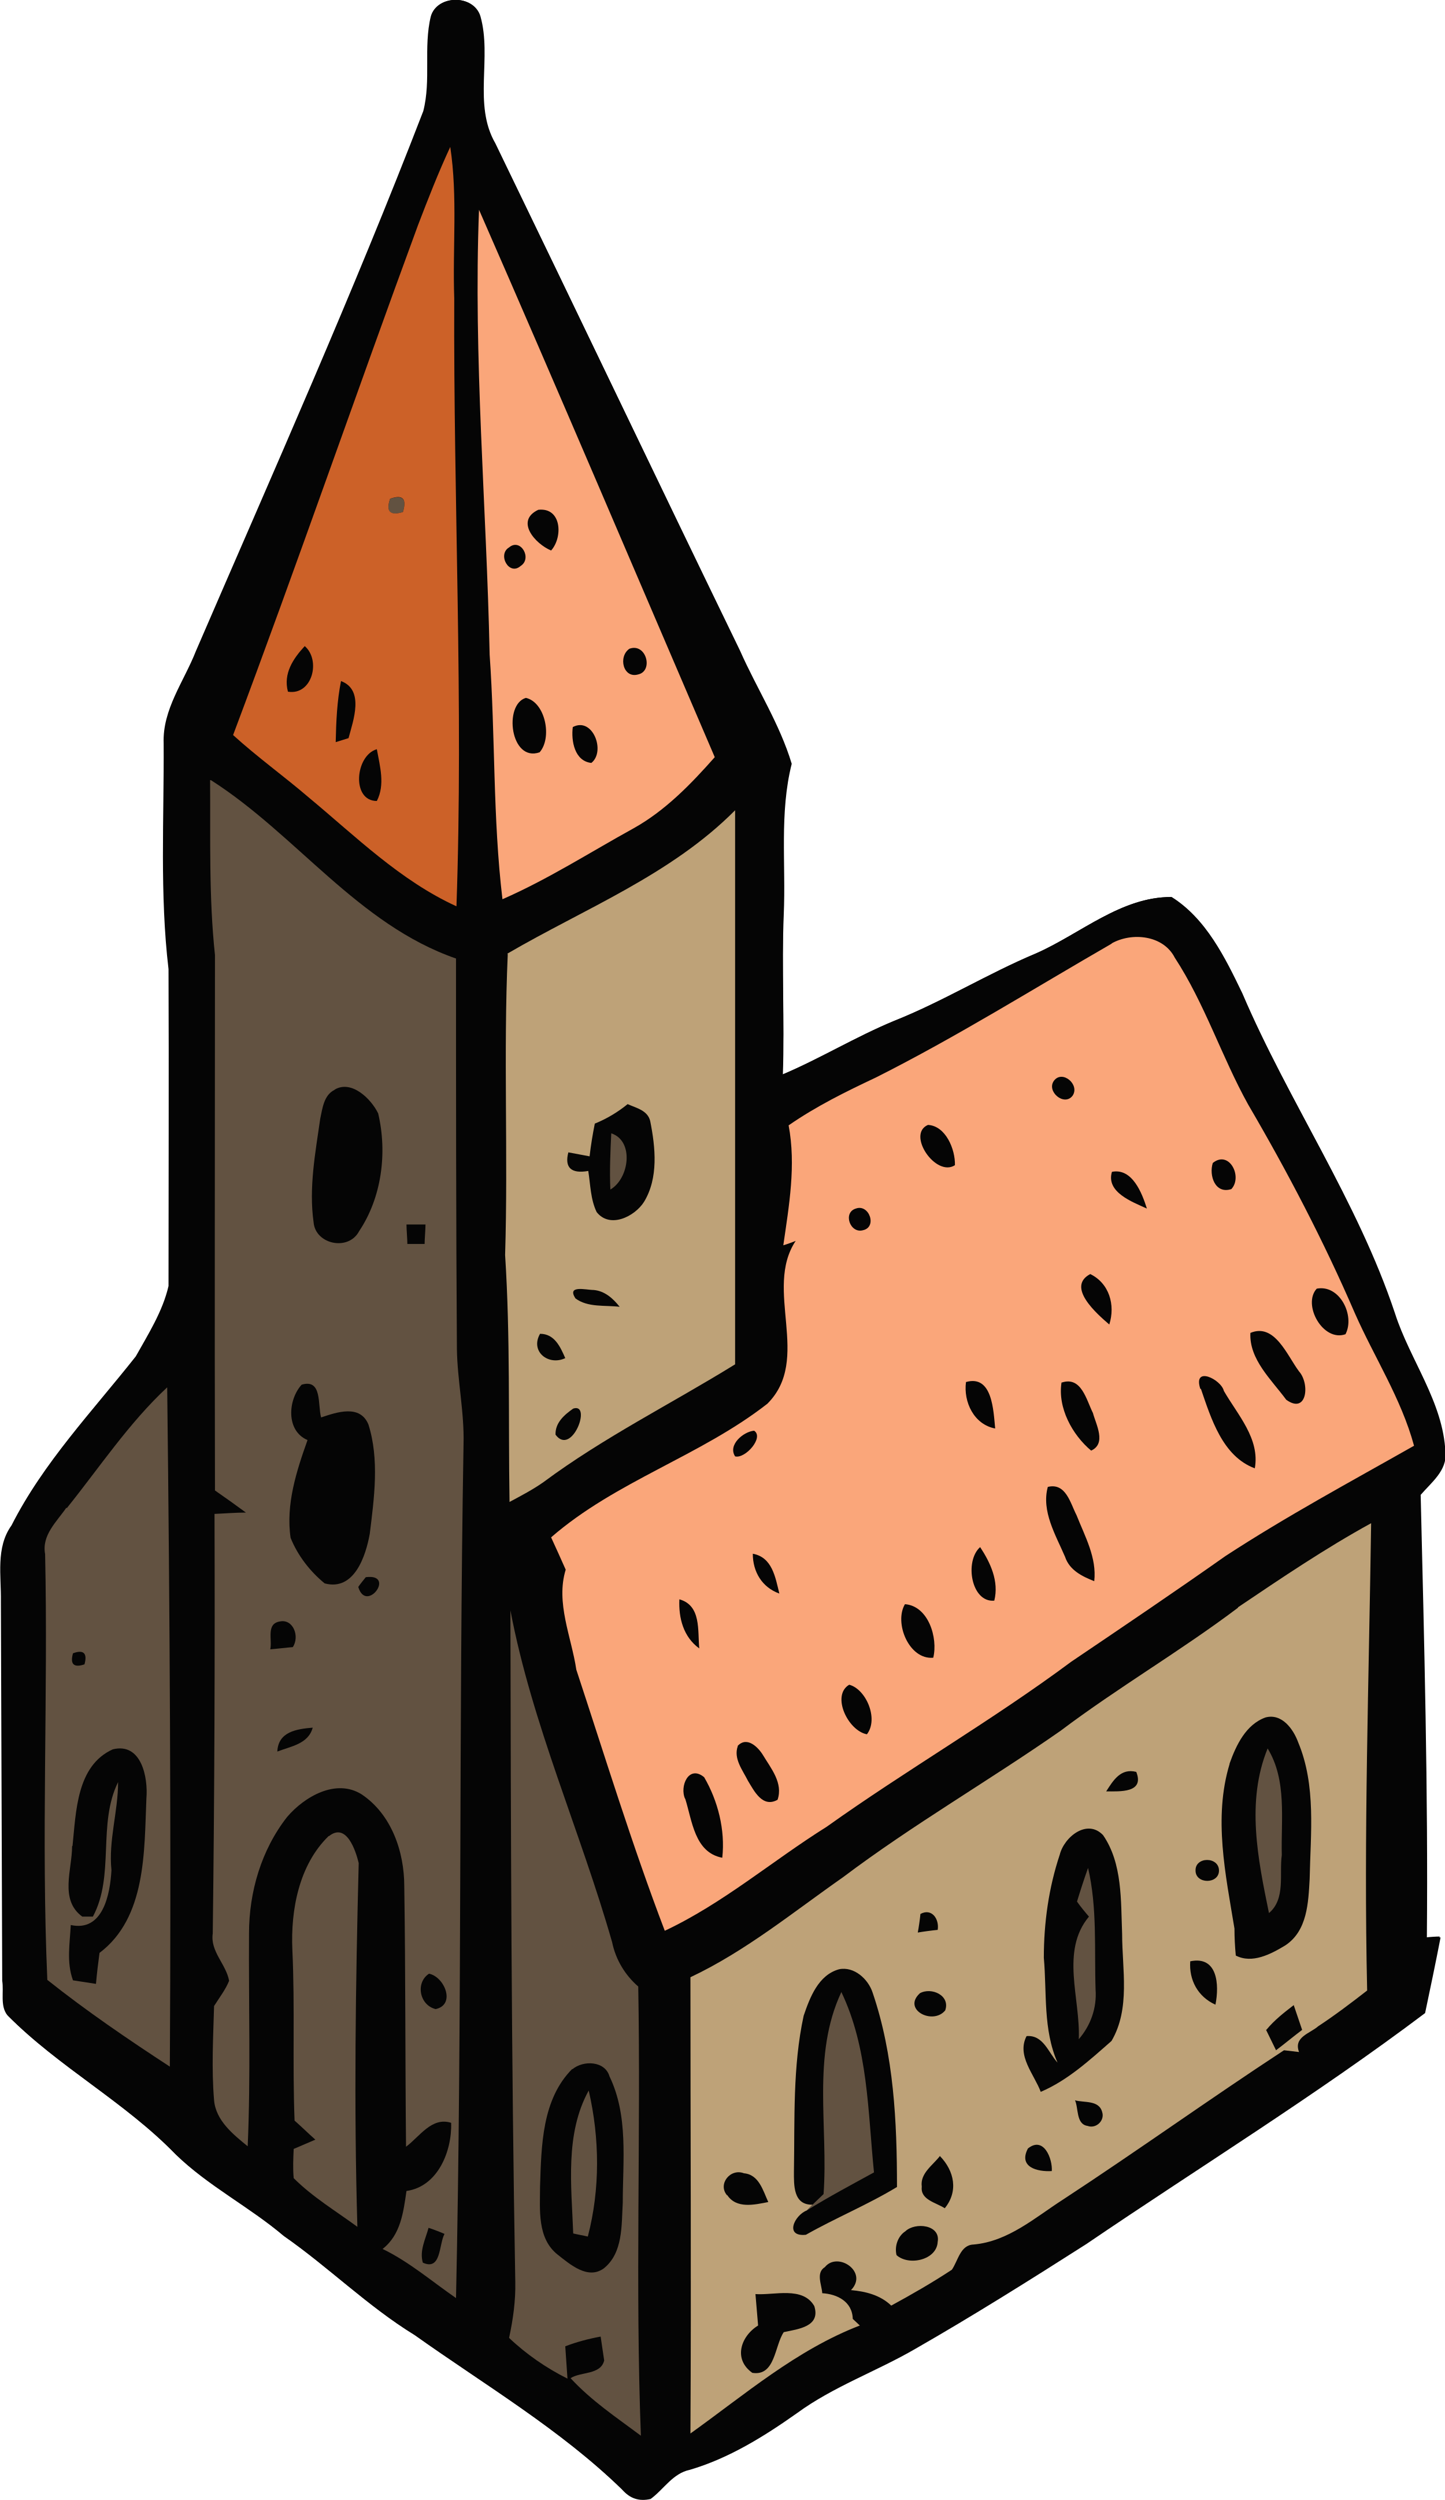 <?xml version="1.0" encoding="UTF-8"?>
<svg id="Layer_2" data-name="Layer 2" xmlns="http://www.w3.org/2000/svg" viewBox="0 0 32.67 56.49">
  <defs>
    <style>
      .cls-1 {
        fill: #050505;
      }

      .cls-2 {
        fill: #cc6128;
      }

      .cls-3 {
        fill: #bea278;
      }

      .cls-4 {
        fill: #faa67a;
      }

      .cls-5 {
        fill: #625241;
      }
    </style>
  </defs>
  <g id="Réteg_1" data-name="Réteg 1">
    <g>
      <path class="cls-1" d="M31.53,29.68c-.85-2.55-2.39-4.78-3.45-7.23-.39-.81-.82-1.69-1.6-2.18-1.14,0-2.05.83-3.05,1.27-1.1.46-2.11,1.09-3.22,1.53-.86.36-1.66.85-2.52,1.21.05-1.21-.02-2.42.02-3.62.05-1.14-.1-2.28.18-3.4-.27-.9-.8-1.7-1.17-2.56-1.85-3.82-3.67-7.65-5.53-11.46-.51-.88-.07-1.94-.34-2.88-.15-.49-.97-.48-1.11.01-.17.7.01,1.44-.17,2.14-1.59,4.12-3.39,8.15-5.14,12.2-.27.69-.76,1.32-.73,2.09.01,1.7-.09,3.41.11,5.1.01,2.39,0,4.77,0,7.16-.13.57-.46,1.09-.74,1.59-.98,1.24-2.09,2.4-2.81,3.82-.36.5-.23,1.14-.24,1.72.01,2.86.02,5.71.03,8.57.04.25-.05.56.11.77,1.16,1.17,2.65,1.96,3.8,3.14.73.71,1.67,1.18,2.44,1.84,1.02.71,1.9,1.59,2.96,2.24,1.59,1.13,3.29,2.13,4.69,3.49.17.19.38.26.64.21.3-.22.5-.59.89-.66.89-.26,1.67-.75,2.42-1.28.82-.6,1.8-.94,2.67-1.45,1.31-.76,2.59-1.56,3.87-2.37,2.56-1.74,5.19-3.36,7.66-5.22.12-.57.24-1.14.35-1.71-.08,0-.23.01-.31.02.03-3.34-.06-6.68-.14-10.02.24-.29.6-.55.56-.96-.05-1.14-.79-2.08-1.14-3.14Z"/>
      <path class="cls-1" d="M9.75.37c.14-.49.95-.5,1.11-.01.27.94-.17,2,.34,2.88,1.85,3.82,3.68,7.65,5.53,11.46.38.86.9,1.66,1.17,2.56-.28,1.11-.13,2.26-.18,3.4-.05,1.21.02,2.42-.02,3.62.86-.37,1.66-.86,2.52-1.21,1.11-.44,2.12-1.07,3.22-1.53,1-.45,1.92-1.28,3.05-1.27.78.49,1.21,1.37,1.6,2.18,1.05,2.46,2.6,4.68,3.45,7.23.34,1.06,1.09,2,1.14,3.14.04.41-.32.68-.56.96.08,3.34.17,6.68.14,10.02.08,0,.23-.01.31-.02-.11.57-.23,1.14-.35,1.71-2.47,1.86-5.1,3.48-7.66,5.22-1.27.81-2.56,1.62-3.87,2.37-.88.51-1.85.85-2.67,1.45-.75.53-1.54,1.02-2.42,1.28-.39.08-.59.44-.89.66-.26.06-.47-.01-.64-.21-1.4-1.36-3.1-2.36-4.69-3.49-1.06-.65-1.94-1.53-2.96-2.24-.78-.66-1.71-1.13-2.44-1.84-1.15-1.19-2.64-1.97-3.8-3.14-.16-.22-.08-.53-.11-.77-.02-2.86-.02-5.71-.03-8.57.02-.58-.11-1.21.24-1.72.71-1.42,1.83-2.59,2.81-3.82.29-.51.61-1.03.74-1.59,0-2.39.02-4.77,0-7.16-.2-1.69-.1-3.4-.11-5.1-.03-.77.46-1.4.73-2.09,1.75-4.05,3.55-8.09,5.14-12.2.19-.7,0-1.44.17-2.14ZM10.18,3.32c-.26.58-.5,1.17-.73,1.77-1.41,3.83-2.75,7.7-4.18,11.52.55.5,1.15.93,1.71,1.41,1.06.88,2.07,1.88,3.34,2.46.16-4.58-.07-9.16-.05-13.74-.04-1.14.08-2.29-.09-3.42ZM11.07,14.78c.13,1.84.07,3.7.29,5.53,1.03-.45,1.98-1.06,2.96-1.6.72-.4,1.3-1,1.84-1.61-1.78-4.12-3.53-8.26-5.33-12.37-.13,3.35.18,6.69.24,10.04ZM4.77,17.63c.01,1.32-.03,2.63.11,3.95.01,4.03,0,8.07,0,12.1.23.16.47.33.7.5-.24,0-.47.02-.71.03,0,3.16,0,6.32-.04,9.48-.07.41.3.69.37,1.07-.08.21-.22.38-.34.57-.03.71-.06,1.42,0,2.13.03.46.42.77.76,1.04.06-1.6.01-3.21.03-4.81,0-.94.28-1.89.86-2.63.4-.46,1.11-.88,1.69-.51.67.45.97,1.29.96,2.07.03,1.96.02,3.93.04,5.89.31-.23.57-.69,1.02-.54.01.64-.31,1.44-1.01,1.54-.07.47-.13.99-.54,1.31.61.28,1.12.72,1.66,1.11.14-6.43.05-12.86.17-19.29.02-.72-.14-1.44-.15-2.16-.02-2.94-.03-5.88-.02-8.82-2.22-.76-3.61-2.79-5.54-4.03ZM11.47,21.55c-.1,2.26,0,4.54-.06,6.8.13,1.86.07,3.72.1,5.58.27-.14.53-.28.77-.45,1.37-1,2.89-1.77,4.33-2.66,0-4.17,0-8.34,0-12.52-1.44,1.47-3.4,2.23-5.15,3.24ZM25.13,21.32c-1.77,1.02-3.51,2.11-5.34,3.03-.68.31-1.35.65-1.97,1.08.18.91,0,1.81-.12,2.71.07-.02.21-.08.28-.1-.74,1.1.36,2.67-.64,3.68-1.52,1.18-3.43,1.75-4.89,3.02.11.24.22.48.33.73-.23.75.12,1.52.24,2.26.65,1.97,1.27,3.96,2,5.9,1.32-.62,2.43-1.58,3.66-2.35,1.81-1.29,3.75-2.4,5.53-3.73,1.17-.79,2.34-1.57,3.49-2.39,1.38-.9,2.83-1.68,4.26-2.49-.29-1.07-.89-2-1.34-3-.7-1.62-1.52-3.19-2.41-4.71-.6-1.08-.98-2.28-1.66-3.32-.26-.51-.97-.58-1.43-.32ZM1.51,34.08c-.22.31-.57.62-.48,1.05.07,3.21-.09,6.42.05,9.62.89.7,1.83,1.34,2.77,1.96.03-5.12,0-10.24-.06-15.35-.88.8-1.54,1.8-2.27,2.73ZM27.99,36.32c-1.3.98-2.71,1.8-4.01,2.78-1.62,1.13-3.34,2.12-4.92,3.31-1.13.78-2.2,1.67-3.45,2.26,0,3.44.02,6.88,0,10.31,1.23-.89,2.39-1.89,3.83-2.44-.04-.04-.12-.11-.16-.15,0-.39-.35-.56-.69-.58,0-.19-.15-.46.06-.59.29-.36.99.11.59.52.33.04.66.11.91.35.47-.25.93-.52,1.37-.81.14-.21.18-.56.49-.57.79-.07,1.39-.61,2.03-1.02,1.68-1.11,3.31-2.27,4.99-3.37.09.01.26.03.34.04-.12-.34.26-.41.43-.58.38-.25.75-.52,1.11-.81-.08-3.52.04-7.04.09-10.56-1.04.57-2.02,1.24-3.01,1.9ZM11.65,51.56c.02.42-.04.85-.14,1.27.39.37.84.67,1.32.92-.01-.18-.04-.54-.05-.73.26-.1.53-.17.8-.22.02.14.06.4.08.54-.07.33-.53.26-.76.4.46.51,1.03.89,1.59,1.3-.13-3.38,0-6.77-.06-10.15-.3-.27-.5-.61-.59-1-.72-2.52-1.81-4.92-2.3-7.5,0,5.06.02,10.11.11,15.17ZM7.44,41.49c-.67.65-.86,1.67-.82,2.57.06,1.28,0,2.57.05,3.86.16.14.31.28.47.43-.12.05-.37.16-.49.21-.02.22-.02.43,0,.66.43.43.95.74,1.44,1.1-.08-2.74-.04-5.48.03-8.22-.07-.29-.28-.91-.67-.61Z"/>
      <path class="cls-1" d="M12.46,12.44c-.36-.14-.81-.67-.29-.92.53-.06.55.61.29.92Z"/>
      <path class="cls-1" d="M11.51,12.37c.27-.22.54.25.26.42-.27.23-.54-.26-.26-.42Z"/>
      <path class="cls-1" d="M6.89,14.6c.38.32.18,1.12-.38,1.03-.11-.41.11-.75.38-1.03Z"/>
      <path class="cls-1" d="M14.23,14.66c.37-.15.55.5.2.58-.34.1-.46-.4-.2-.58Z"/>
      <path class="cls-1" d="M7.71,15.39c.53.2.28.88.17,1.29-.07.02-.22.07-.29.09,0-.46.04-.92.12-1.38Z"/>
      <path class="cls-1" d="M11.89,15.77c.44.1.59.89.31,1.23-.66.24-.81-1.08-.31-1.23Z"/>
      <path class="cls-1" d="M12.95,16.43c.44-.24.74.55.42.81-.38-.04-.46-.5-.42-.81Z"/>
      <path class="cls-1" d="M8.52,18.1c-.58,0-.49-1.02,0-1.17.07.38.19.79,0,1.17Z"/>
      <path class="cls-1" d="M23.83,24.42c.2-.25.59.09.42.34-.2.26-.6-.1-.42-.34Z"/>
      <path class="cls-1" d="M7.56,24.63c.38-.22.82.21.98.54.21.89.08,1.89-.43,2.66-.23.45-.98.29-1.03-.2-.1-.78.04-1.57.15-2.34.05-.24.09-.53.32-.65Z"/>
      <path class="cls-1" d="M13.45,25.38c.27-.12.52-.26.74-.44.19.08.44.14.51.38.12.6.19,1.29-.14,1.83-.21.33-.77.61-1.07.23-.14-.29-.14-.62-.19-.93-.39.07-.54-.07-.45-.42.12.02.36.07.48.09.04-.25.08-.5.12-.75ZM13.82,25.61c-.03.42-.04.84-.02,1.27.43-.24.55-1.1.02-1.27Z"/>
      <path class="cls-1" d="M20.98,25.42c.39.02.62.55.61.91-.43.28-1.1-.7-.61-.91Z"/>
      <path class="cls-1" d="M27.42,26.28c.37-.29.68.31.42.59-.37.12-.51-.31-.42-.59Z"/>
      <path class="cls-1" d="M25.14,26.48c.47-.1.68.47.79.83-.33-.14-.93-.37-.79-.83Z"/>
      <path class="cls-1" d="M19.35,27.31c.3-.11.49.42.16.49-.29.07-.46-.41-.16-.49Z"/>
      <path class="cls-1" d="M9.19,27.67c.11,0,.33,0,.44,0,0,.11-.02.33-.02.44-.1,0-.3,0-.39,0,0-.11-.02-.33-.02-.44Z"/>
      <path class="cls-1" d="M25.08,29.93c-.28-.24-.98-.85-.43-1.14.42.21.56.71.43,1.14Z"/>
      <path class="cls-1" d="M13.01,29.34c-.2-.31.24-.2.41-.19.25.02.44.19.59.38-.33-.05-.72.02-1-.19Z"/>
      <path class="cls-1" d="M29.77,29.12c.52-.11.86.61.65,1.03-.51.19-.98-.67-.65-1.03Z"/>
      <path class="cls-1" d="M12.21,30.14c.33,0,.45.3.57.55-.37.18-.8-.15-.57-.55Z"/>
      <path class="cls-1" d="M28.27,30.12c.56-.23.84.51,1.1.87.25.27.18.97-.29.64-.33-.45-.85-.91-.81-1.51Z"/>
      <path class="cls-1" d="M21.84,31.23c.6-.17.62.65.66,1.05-.48-.09-.72-.6-.66-1.05Z"/>
      <path class="cls-1" d="M24,31.24c.44-.14.55.39.7.69.07.26.31.69-.04.85-.43-.36-.76-.97-.67-1.54Z"/>
      <path class="cls-1" d="M27.15,31.38c-.18-.54.47-.22.53.04.3.55.82,1.08.7,1.75-.73-.27-1-1.12-1.22-1.8Z"/>
      <path class="cls-1" d="M6.95,32.55c-.49-.21-.44-.92-.13-1.25.47-.14.36.46.44.74.36-.11.88-.3,1.07.16.26.79.13,1.65.03,2.47-.09.5-.35,1.3-1.02,1.12-.34-.27-.61-.63-.77-1.03-.11-.76.13-1.5.38-2.2Z"/>
      <path class="cls-1" d="M12.96,31.83c.43-.14-.03,1.08-.4.59-.01-.27.2-.45.4-.59Z"/>
      <path class="cls-1" d="M17.05,32.33c.23.15-.2.63-.43.58-.17-.26.19-.56.43-.58Z"/>
      <path class="cls-1" d="M23.69,33.6c.4-.1.5.37.65.64.19.47.46.95.4,1.49-.28-.1-.56-.25-.66-.55-.21-.5-.54-1.03-.39-1.58Z"/>
      <path class="cls-1" d="M17.02,35.11c.44.09.52.53.6.9-.39-.14-.61-.49-.6-.9Z"/>
      <path class="cls-1" d="M22.48,36.17c-.53.05-.69-.89-.32-1.21.23.35.43.77.32,1.21Z"/>
      <path class="cls-1" d="M8.27,35.64c.68-.1.01.83-.17.22.04-.05.13-.16.17-.22Z"/>
      <path class="cls-1" d="M15.36,36.14c.49.15.4.71.45,1.11-.36-.26-.46-.69-.45-1.11Z"/>
      <path class="cls-1" d="M20.46,36.25c.53.04.76.76.64,1.21-.55.05-.89-.79-.64-1.21Z"/>
      <path class="cls-1" d="M6.33,36.64c.3-.06.44.34.29.58-.13.01-.38.04-.51.05.04-.22-.1-.58.22-.63Z"/>
      <path class="cls-1" d="M1.65,37.36c.25-.09.34,0,.26.25-.25.08-.34,0-.26-.25Z"/>
      <path class="cls-1" d="M19.2,38.07c.38.1.67.77.4,1.12-.44-.09-.81-.88-.4-1.12Z"/>
      <path class="cls-1" d="M27.8,39.86c.14-.42.36-.88.81-1.04.38-.11.63.25.74.56.41.97.28,2.06.26,3.09-.02.53-.05,1.18-.55,1.5-.32.2-.75.42-1.12.23-.02-.21-.02-.41-.03-.61-.2-1.22-.48-2.5-.11-3.72ZM28.66,39.51c-.49,1.2-.21,2.5.03,3.72.38-.32.23-.88.29-1.31-.02-.8.11-1.69-.32-2.41Z"/>
      <path class="cls-1" d="M6.27,39.58c.02-.45.44-.51.8-.54-.1.38-.49.43-.8.54Z"/>
      <path class="cls-1" d="M16.68,39.46c.21-.22.45.02.57.21.18.3.46.63.33,1.01-.34.19-.53-.2-.67-.43-.12-.24-.32-.5-.23-.78Z"/>
      <path class="cls-1" d="M1.63,41.72c.08-.77.09-1.81.91-2.18.65-.17.79.64.76,1.11-.05,1.19,0,2.69-1.06,3.49-.03.23-.06.46-.08.7-.13-.02-.39-.06-.52-.08-.15-.4-.07-.84-.05-1.25.72.16.89-.71.92-1.24-.07-.67.15-1.32.15-1.99-.47.95-.07,2.11-.57,3.04-.06,0-.18,0-.24,0-.51-.38-.22-1.06-.23-1.59Z"/>
      <path class="cls-1" d="M25.01,40.48c.16-.25.33-.54.68-.44.18.48-.37.44-.68.44Z"/>
      <path class="cls-1" d="M15.49,40.64c-.13-.28.08-.78.43-.49.31.54.49,1.19.41,1.82-.63-.12-.68-.84-.84-1.34Z"/>
      <path class="cls-1" d="M23.96,41.91c.11-.39.62-.81.98-.44.44.64.4,1.48.43,2.23,0,.8.18,1.69-.24,2.42-.49.43-.99.89-1.6,1.15-.14-.41-.54-.82-.32-1.26.37-.03.49.37.7.6-.33-.75-.24-1.58-.31-2.37,0-.79.11-1.59.36-2.33ZM24.35,42.97c.07.09.21.26.27.34-.64.78-.19,1.85-.23,2.77.27-.31.41-.71.38-1.12-.03-.92.04-1.85-.17-2.75-.09.25-.17.5-.25.76Z"/>
      <path class="cls-1" d="M27.03,42.27c0-.32.53-.32.53,0,0,.31-.53.32-.53,0Z"/>
      <path class="cls-1" d="M20.81,43.25c.26-.14.43.12.39.36-.11.02-.34.05-.45.06.01-.11.04-.32.06-.42Z"/>
      <path class="cls-1" d="M26.91,44.32c.62-.14.65.53.57.98-.4-.17-.6-.56-.57-.98Z"/>
      <path class="cls-1" d="M9.7,44.6c.35.07.61.7.15.8-.36-.09-.46-.59-.15-.8Z"/>
      <path class="cls-1" d="M18.17,45.55c.14-.42.33-.92.8-1.05.34-.07.66.22.76.53.47,1.41.54,2.91.55,4.39-.66.4-1.38.7-2.06,1.08-.48.05-.26-.44.02-.55.49-.31,1.01-.58,1.52-.86-.14-1.37-.13-2.81-.74-4.08-.66,1.43-.29,3.04-.4,4.56-.06.06-.19.18-.25.24-.45,0-.43-.45-.42-.75.02-1.17-.03-2.36.22-3.52Z"/>
      <path class="cls-1" d="M20.8,45.04c.27-.14.69.05.57.39-.29.34-.98-.02-.57-.39Z"/>
      <path class="cls-1" d="M28.62,45.86c.18-.22.4-.39.62-.56.05.14.14.42.19.56-.19.16-.39.31-.59.46-.06-.12-.17-.35-.23-.47Z"/>
      <path class="cls-1" d="M12.94,46.75c.24-.21.73-.19.84.16.43.89.3,1.9.3,2.86-.04.5,0,1.13-.43,1.48-.36.26-.76-.09-1.04-.31-.47-.36-.4-1.01-.4-1.54.03-.92.04-1.97.73-2.66ZM13.31,47.24c-.54.98-.39,2.16-.35,3.23.08.02.25.05.33.07.29-1.07.28-2.23.02-3.3Z"/>
      <path class="cls-1" d="M24.3,47.45c.21.07.55,0,.62.27.06.19-.15.39-.33.31-.26-.04-.2-.41-.29-.59Z"/>
      <path class="cls-1" d="M23.24,48.55c.36-.29.55.23.54.51-.33.03-.76-.09-.54-.51Z"/>
      <path class="cls-1" d="M20.84,49.42c-.04-.3.25-.49.41-.69.33.34.41.79.11,1.18-.2-.13-.55-.19-.52-.48Z"/>
      <path class="cls-1" d="M16.44,49.6c-.22-.24.07-.62.38-.5.34.03.44.39.55.65-.31.07-.72.16-.93-.16Z"/>
      <path class="cls-1" d="M9.69,50.34c.09.04.27.11.37.14-.13.24-.07.84-.49.65-.09-.27.06-.54.13-.79Z"/>
      <path class="cls-1" d="M20.47,50.42c.22-.21.8-.15.73.24-.02.41-.65.55-.93.3-.05-.2.03-.43.2-.54Z"/>
      <path class="cls-1" d="M17.08,51.84c.43.03,1.07-.18,1.33.27.15.47-.38.52-.69.59-.21.32-.19,1-.71.92-.44-.31-.26-.84.13-1.07-.02-.24-.04-.48-.06-.71Z"/>
      <path class="cls-5" d="M8.82,11.27c.29-.09.38,0,.29.3-.29.09-.39,0-.29-.3Z"/>
      <path class="cls-5" d="M4.77,17.63c1.93,1.23,3.32,3.26,5.54,4.03,0,2.94,0,5.88.02,8.82.01.72.17,1.43.15,2.16-.11,6.43-.03,12.86-.17,19.29-.55-.38-1.06-.82-1.66-1.11.41-.32.47-.83.54-1.31.71-.1,1.03-.9,1.01-1.54-.44-.14-.71.31-1.02.54-.02-1.96-.01-3.93-.04-5.89,0-.78-.29-1.62-.96-2.07-.58-.37-1.3.05-1.69.51-.58.74-.86,1.69-.86,2.63-.01,1.6.04,3.21-.03,4.81-.33-.27-.72-.58-.76-1.04-.06-.71-.02-1.42,0-2.13.12-.19.26-.37.34-.57-.07-.38-.43-.66-.37-1.07.04-3.16.05-6.32.04-9.48.24-.01.47-.03.71-.03-.23-.17-.47-.34-.7-.5-.01-4.03,0-8.07,0-12.1-.14-1.31-.1-2.63-.11-3.95ZM7.56,24.63c-.24.12-.27.42-.32.65-.11.77-.26,1.56-.15,2.34.04.5.79.66,1.03.2.51-.76.64-1.77.43-2.66-.16-.33-.6-.76-.98-.54ZM9.19,27.67c0,.11.02.33.02.44.1,0,.3,0,.39,0,0-.11.02-.33.02-.44-.11,0-.33,0-.44,0ZM6.95,32.55c-.25.7-.49,1.45-.38,2.2.16.4.44.76.77,1.03.67.18.93-.62,1.02-1.12.1-.81.22-1.68-.03-2.47-.19-.46-.71-.28-1.07-.16-.08-.28.03-.88-.44-.74-.31.34-.36,1.04.13,1.25ZM8.27,35.64c-.04.05-.13.16-.17.22.18.61.86-.31.17-.22ZM6.33,36.64c-.32.05-.17.41-.22.63.13-.01.38-.04.51-.05.16-.24.01-.64-.29-.58ZM6.27,39.58c.31-.12.7-.17.8-.54-.36.03-.78.09-.8.54ZM9.7,44.6c-.31.2-.22.71.15.8.46-.1.2-.73-.15-.8ZM9.69,50.34c-.07.26-.21.52-.13.79.42.19.36-.41.49-.65-.09-.04-.27-.11-.37-.14Z"/>
      <path class="cls-5" d="M13.82,25.61c.52.17.41,1.02-.02,1.27-.02-.42,0-.85.02-1.27Z"/>
      <path class="cls-5" d="M1.51,34.08c.74-.92,1.4-1.92,2.27-2.73.06,5.12.09,10.23.06,15.35-.95-.62-1.89-1.26-2.77-1.96-.14-3.2.02-6.42-.05-9.62-.08-.43.26-.73.48-1.05ZM1.65,37.36c-.07.25.02.33.26.25.07-.25-.02-.34-.26-.25ZM1.63,41.72c0,.53-.29,1.21.23,1.59.06,0,.18,0,.24,0,.5-.93.1-2.09.57-3.04,0,.67-.22,1.32-.15,1.99-.03.54-.19,1.4-.92,1.24-.02.41-.1.84.05,1.25.13.02.39.06.52.08.02-.24.05-.47.08-.7,1.06-.8,1.01-2.3,1.06-3.49.04-.47-.11-1.27-.76-1.11-.82.37-.83,1.41-.91,2.18Z"/>
      <path class="cls-5" d="M11.65,51.56c-.09-5.06-.1-10.11-.11-15.17.49,2.58,1.58,4.98,2.3,7.5.08.39.29.74.59,1,.06,3.38-.07,6.77.06,10.15-.55-.41-1.12-.79-1.59-1.3.23-.15.68-.07.76-.4-.02-.13-.06-.4-.08-.54-.27.05-.54.12-.8.22.01.18.04.55.05.73-.48-.24-.93-.55-1.32-.92.09-.42.15-.84.14-1.27ZM12.94,46.75c-.69.69-.7,1.74-.73,2.66,0,.52-.07,1.17.4,1.54.28.22.68.57,1.04.31.44-.35.4-.98.43-1.48,0-.96.13-1.97-.3-2.86-.1-.35-.59-.37-.84-.16Z"/>
      <path class="cls-5" d="M28.66,39.51c.44.72.3,1.6.32,2.41-.06.43.09.99-.29,1.31-.25-1.22-.52-2.52-.03-3.72Z"/>
      <path class="cls-5" d="M7.44,41.49c.39-.31.6.32.67.61-.07,2.73-.11,5.48-.03,8.22-.49-.36-1.01-.67-1.44-1.1-.02-.22-.01-.44,0-.66.12-.05.37-.16.49-.21-.16-.14-.31-.29-.47-.43-.05-1.29.01-2.57-.05-3.86-.04-.9.15-1.92.82-2.57Z"/>
      <path class="cls-5" d="M24.35,42.97c.08-.26.16-.51.25-.76.21.9.14,1.83.17,2.75.03.41-.11.81-.38,1.12.04-.92-.42-1.99.23-2.77-.07-.08-.21-.25-.27-.34Z"/>
      <path class="cls-5" d="M19.02,45.01c.61,1.27.6,2.7.74,4.08-.51.28-1.02.55-1.52.86l.13-.13c.06-.06.19-.18.25-.24.11-1.52-.27-3.13.4-4.56Z"/>
      <path class="cls-5" d="M13.31,47.24c.25,1.08.26,2.23-.02,3.3-.08-.02-.25-.05-.33-.07-.04-1.08-.19-2.25.35-3.23Z"/>
      <path class="cls-3" d="M11.47,21.55c1.75-1.02,3.7-1.78,5.15-3.24,0,4.17,0,8.34,0,12.52-1.44.89-2.97,1.65-4.33,2.66-.24.17-.51.31-.77.45-.03-1.86.02-3.72-.1-5.58.07-2.27-.04-4.54.06-6.8ZM13.45,25.38c-.05.25-.09.49-.12.75-.12-.02-.36-.07-.48-.09-.09.34.06.49.45.42.05.31.05.64.19.93.3.38.86.1,1.07-.23.33-.54.26-1.23.14-1.83-.06-.24-.31-.29-.51-.38-.22.18-.47.33-.74.44ZM13.01,29.34c.28.21.67.15,1,.19-.15-.19-.34-.36-.59-.38-.17,0-.61-.12-.41.19ZM12.21,30.14c-.23.4.19.73.57.55-.11-.25-.24-.55-.57-.55ZM12.96,31.83c-.2.14-.41.32-.4.59.37.5.83-.73.4-.59Z"/>
      <path class="cls-3" d="M27.99,36.32c.98-.66,1.97-1.33,3.01-1.9-.05,3.52-.17,7.04-.09,10.56-.36.28-.73.56-1.11.81-.18.16-.56.24-.43.58-.09-.01-.26-.03-.34-.04-1.68,1.1-3.31,2.27-4.99,3.37-.64.41-1.24.95-2.03,1.02-.3.01-.35.37-.49.57-.44.29-.91.56-1.37.81-.25-.24-.58-.32-.91-.35.4-.41-.3-.88-.59-.52-.21.13-.07.4-.06.59.34.02.68.19.69.58.04.04.12.11.16.15-1.43.55-2.6,1.56-3.83,2.44.02-3.44,0-6.88,0-10.31,1.25-.59,2.32-1.47,3.45-2.26,1.58-1.19,3.3-2.18,4.92-3.31,1.3-.98,2.71-1.8,4.01-2.78ZM27.8,39.86c-.37,1.22-.09,2.5.11,3.72,0,.2.01.4.03.61.37.19.79-.03,1.12-.23.5-.33.52-.97.55-1.5.02-1.03.15-2.11-.26-3.09-.11-.3-.37-.66-.74-.56-.44.16-.66.62-.81,1.04ZM25.01,40.48c.31,0,.87.04.68-.44-.35-.09-.52.19-.68.44ZM23.96,41.91c-.25.75-.36,1.54-.36,2.33.07.79-.02,1.62.31,2.37-.21-.23-.32-.63-.7-.6-.23.44.17.86.32,1.26.61-.26,1.11-.72,1.6-1.15.43-.73.24-1.62.24-2.42-.03-.75.01-1.59-.43-2.23-.36-.38-.88.04-.98.44ZM27.03,42.27c0,.31.53.31.53,0,0-.32-.54-.32-.53,0ZM20.81,43.25c-.01.11-.04.32-.06.42.11-.02.34-.05.45-.06.04-.24-.13-.5-.39-.36ZM26.91,44.32c-.03.42.17.8.57.98.09-.45.05-1.11-.57-.98ZM18.17,45.55c-.25,1.15-.2,2.34-.22,3.52,0,.3-.02.76.42.75l-.13.13c-.28.11-.51.6-.02.55.67-.38,1.4-.68,2.06-1.08,0-1.48-.07-2.98-.55-4.39-.1-.31-.42-.6-.76-.53-.47.13-.66.64-.8,1.05ZM20.8,45.04c-.41.37.29.73.57.39.12-.34-.31-.53-.57-.39ZM28.62,45.86c.06.12.17.35.23.47.2-.15.39-.31.59-.46-.05-.14-.14-.42-.19-.56-.22.17-.44.34-.62.56ZM24.3,47.45c.09.18.02.55.29.59.19.07.39-.12.33-.31-.07-.28-.41-.21-.62-.27ZM23.24,48.55c-.22.42.21.53.54.51.02-.27-.18-.8-.54-.51ZM20.84,49.42c-.03.29.32.35.52.48.31-.38.22-.84-.11-1.18-.16.21-.45.39-.41.69ZM16.44,49.6c.21.32.62.22.93.16-.12-.26-.21-.62-.55-.65-.31-.12-.6.25-.38.5ZM20.47,50.42c-.17.11-.25.34-.2.54.28.25.91.11.93-.3.07-.39-.51-.45-.73-.24ZM17.08,51.84c.02.23.04.47.06.71-.39.24-.57.76-.13,1.07.52.08.5-.61.71-.92.32-.07.84-.12.69-.59-.26-.45-.9-.24-1.33-.27Z"/>
      <path class="cls-2" d="M10.18,3.32c.17,1.13.05,2.28.09,3.42-.02,4.58.21,9.16.05,13.74-1.27-.58-2.28-1.58-3.34-2.46-.56-.48-1.16-.91-1.71-1.41,1.44-3.83,2.77-7.69,4.18-11.52.23-.6.46-1.19.73-1.77ZM8.82,11.27c-.1.29,0,.39.29.3.09-.3,0-.4-.29-.3ZM6.89,14.6c-.26.28-.49.62-.38,1.03.55.09.75-.71.38-1.03ZM7.71,15.39c-.09.45-.11.91-.12,1.38.07-.02.22-.07.29-.09.11-.41.36-1.09-.17-1.29ZM8.52,18.1c.19-.37.07-.78,0-1.17-.49.14-.58,1.17,0,1.17Z"/>
      <path class="cls-4" d="M11.07,14.78c-.07-3.35-.37-6.69-.24-10.04,1.8,4.11,3.56,8.25,5.33,12.37-.54.61-1.12,1.21-1.84,1.61-.98.54-1.93,1.15-2.96,1.6-.22-1.84-.16-3.69-.29-5.53ZM12.46,12.44c.27-.3.24-.98-.29-.92-.53.25-.07.77.29.92ZM11.51,12.37c-.27.16,0,.65.26.42.27-.17,0-.64-.26-.42ZM14.23,14.66c-.26.18-.14.68.2.58.35-.08.18-.72-.2-.58ZM11.89,15.77c-.51.15-.35,1.46.31,1.23.29-.33.13-1.13-.31-1.23ZM12.95,16.43c-.04.31.04.77.42.81.33-.26.03-1.05-.42-.81Z"/>
      <path class="cls-4" d="M25.13,21.32c.46-.26,1.17-.19,1.43.32.68,1.04,1.06,2.24,1.66,3.32.89,1.52,1.71,3.09,2.41,4.71.44,1,1.05,1.93,1.34,3-1.43.81-2.88,1.59-4.26,2.49-1.15.81-2.32,1.6-3.49,2.39-1.79,1.33-3.72,2.44-5.53,3.73-1.23.77-2.34,1.73-3.66,2.35-.74-1.94-1.35-3.93-2-5.9-.11-.74-.47-1.51-.24-2.26-.11-.25-.22-.49-.33-.73,1.46-1.27,3.38-1.84,4.89-3.02,1.01-1.01-.09-2.58.64-3.68-.07.03-.21.08-.28.1.13-.9.29-1.81.12-2.71.62-.43,1.29-.76,1.97-1.08,1.83-.92,3.57-2.01,5.34-3.03ZM23.83,24.42c-.18.24.23.59.42.34.17-.25-.23-.59-.42-.34ZM20.98,25.42c-.49.21.18,1.19.61.91.01-.36-.21-.89-.61-.91ZM27.42,26.28c-.09.28.05.71.42.59.26-.28-.05-.89-.42-.59ZM25.14,26.48c-.14.46.46.68.79.83-.11-.35-.33-.92-.79-.83ZM19.35,27.31c-.3.09-.13.57.16.49.33-.07.14-.6-.16-.49ZM25.08,29.93c.14-.44,0-.93-.43-1.14-.55.29.15.9.43,1.14ZM29.77,29.12c-.33.36.14,1.21.65,1.03.22-.42-.13-1.13-.65-1.03ZM28.27,30.12c-.03.6.48,1.06.81,1.51.47.34.54-.36.29-.64-.27-.36-.55-1.1-1.1-.87ZM21.84,31.23c-.06.45.18.96.66,1.05-.04-.4-.06-1.22-.66-1.05ZM24,31.24c-.09.57.24,1.18.67,1.54.35-.16.11-.59.04-.85-.15-.3-.26-.83-.7-.69ZM27.15,31.38c.23.67.49,1.53,1.22,1.8.12-.67-.39-1.21-.7-1.75-.06-.26-.71-.58-.53-.04ZM17.05,32.33c-.24.02-.6.32-.43.58.23.06.66-.43.43-.58ZM23.69,33.6c-.15.55.18,1.09.39,1.58.1.3.38.44.66.55.06-.53-.21-1.01-.4-1.49-.14-.27-.24-.74-.65-.64ZM17.02,35.11c0,.41.21.76.6.9-.09-.37-.16-.82-.6-.9ZM22.48,36.17c.11-.44-.09-.86-.32-1.21-.36.32-.2,1.26.32,1.21ZM15.36,36.14c-.02.42.09.85.45,1.11-.04-.4.05-.97-.45-1.11ZM20.46,36.25c-.25.42.09,1.26.64,1.21.11-.45-.11-1.17-.64-1.21ZM19.2,38.07c-.41.24-.03,1.04.4,1.12.27-.35-.02-1.02-.4-1.12ZM16.68,39.46c-.1.28.11.54.23.78.14.23.33.62.67.43.13-.38-.15-.71-.33-1.01-.11-.18-.36-.43-.57-.21ZM15.49,40.64c.16.5.21,1.22.84,1.34.07-.63-.1-1.29-.41-1.82-.35-.29-.56.21-.43.49Z"/>
    </g>
  </g>
</svg>